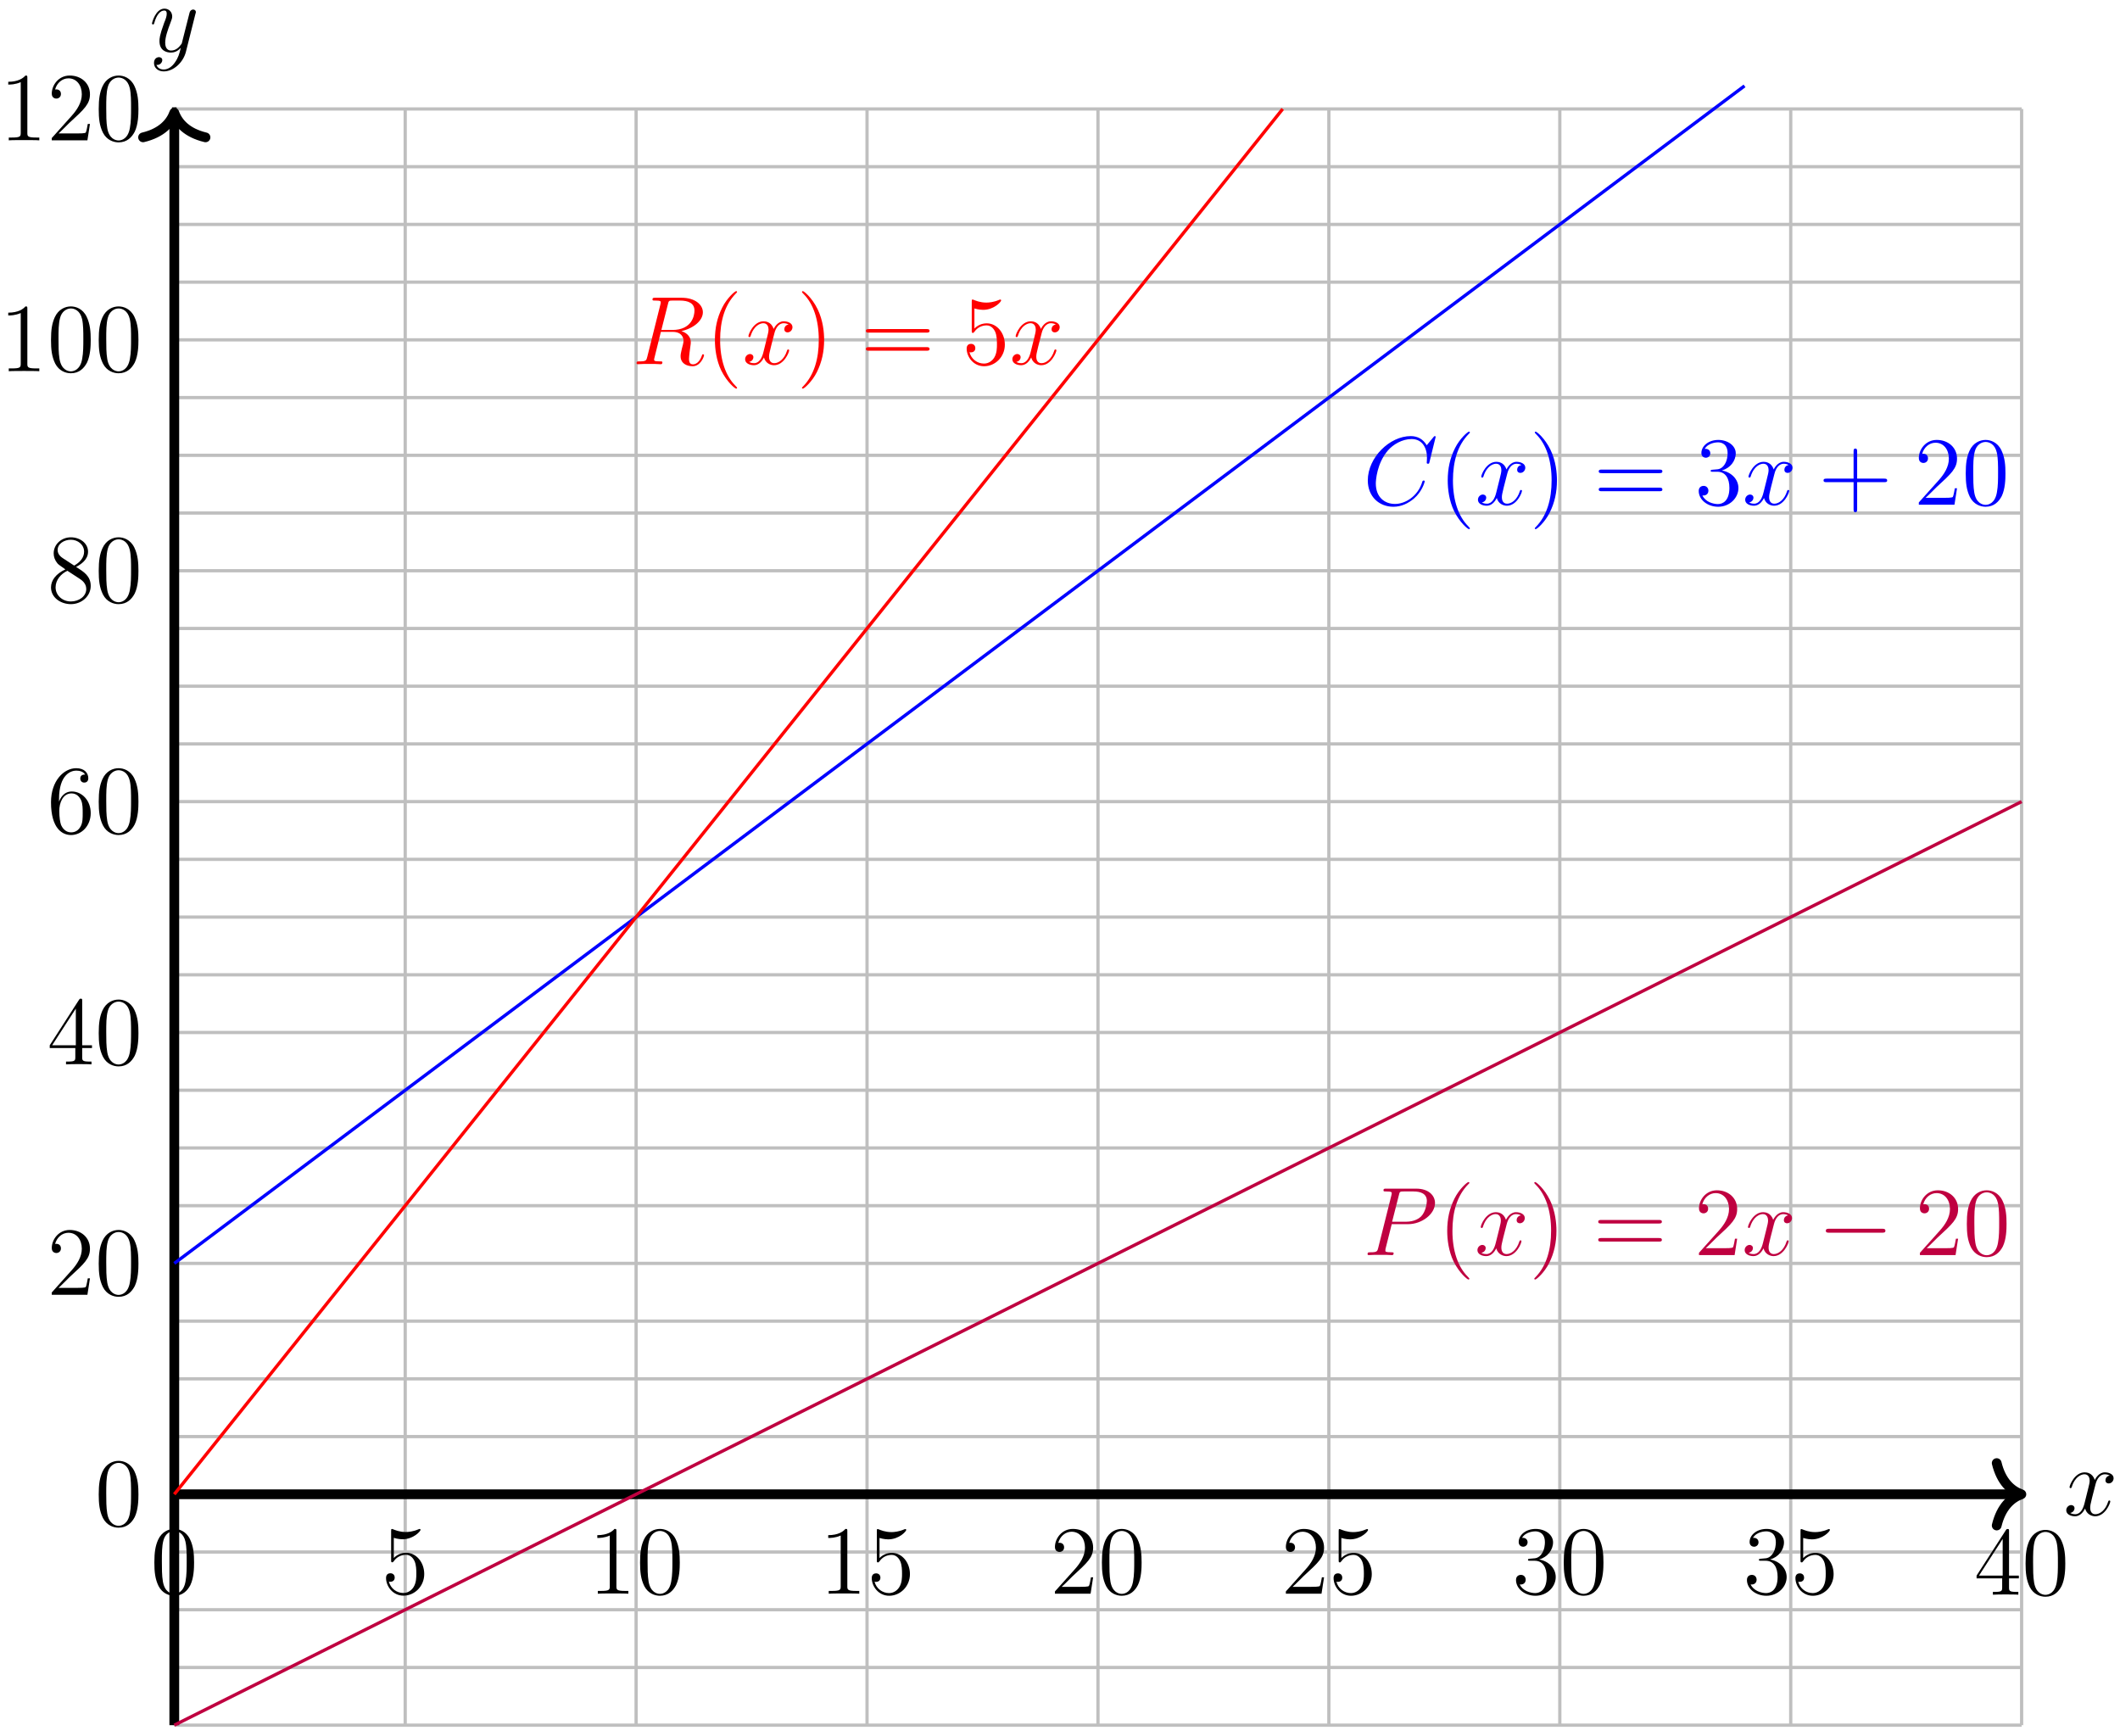 <?xml version="1.0" encoding="UTF-8"?>
<svg xmlns="http://www.w3.org/2000/svg" xmlns:xlink="http://www.w3.org/1999/xlink" width="260.24pt" height="213.072pt" viewBox="0 0 260.24 213.072" version="1.1">
<defs>
<g>
<symbol overflow="visible" id="glyph0-0">
<path style="stroke:none;" d=""/>
</symbol>
<symbol overflow="visible" id="glyph0-1">
<path style="stroke:none;" d="M 5.672 -4.875 C 5.281 -4.812 5.141 -4.516 5.141 -4.297 C 5.141 -4 5.359 -3.906 5.531 -3.906 C 5.891 -3.906 6.141 -4.219 6.141 -4.547 C 6.141 -5.047 5.562 -5.266 5.062 -5.266 C 4.344 -5.266 3.938 -4.547 3.828 -4.328 C 3.547 -5.219 2.812 -5.266 2.594 -5.266 C 1.375 -5.266 0.734 -3.703 0.734 -3.438 C 0.734 -3.391 0.781 -3.328 0.859 -3.328 C 0.953 -3.328 0.984 -3.406 1 -3.453 C 1.406 -4.781 2.219 -5.031 2.562 -5.031 C 3.094 -5.031 3.203 -4.531 3.203 -4.25 C 3.203 -3.984 3.125 -3.703 2.984 -3.125 L 2.578 -1.5 C 2.406 -0.781 2.062 -0.125 1.422 -0.125 C 1.359 -0.125 1.062 -0.125 0.812 -0.281 C 1.25 -0.359 1.344 -0.719 1.344 -0.859 C 1.344 -1.094 1.156 -1.25 0.938 -1.25 C 0.641 -1.25 0.328 -0.984 0.328 -0.609 C 0.328 -0.109 0.891 0.125 1.406 0.125 C 1.984 0.125 2.391 -0.328 2.641 -0.828 C 2.828 -0.125 3.438 0.125 3.875 0.125 C 5.094 0.125 5.734 -1.453 5.734 -1.703 C 5.734 -1.766 5.688 -1.812 5.625 -1.812 C 5.516 -1.812 5.5 -1.75 5.469 -1.656 C 5.141 -0.609 4.453 -0.125 3.906 -0.125 C 3.484 -0.125 3.266 -0.438 3.266 -0.922 C 3.266 -1.188 3.312 -1.375 3.5 -2.156 L 3.922 -3.797 C 4.094 -4.5 4.5 -5.031 5.062 -5.031 C 5.078 -5.031 5.422 -5.031 5.672 -4.875 Z M 5.672 -4.875 "/>
</symbol>
<symbol overflow="visible" id="glyph0-2">
<path style="stroke:none;" d="M 3.141 1.344 C 2.828 1.797 2.359 2.203 1.766 2.203 C 1.625 2.203 1.047 2.172 0.875 1.625 C 0.906 1.641 0.969 1.641 0.984 1.641 C 1.344 1.641 1.594 1.328 1.594 1.047 C 1.594 0.781 1.359 0.688 1.188 0.688 C 0.984 0.688 0.578 0.828 0.578 1.406 C 0.578 2.016 1.094 2.438 1.766 2.438 C 2.969 2.438 4.172 1.344 4.5 0.016 L 5.672 -4.656 C 5.688 -4.703 5.719 -4.781 5.719 -4.859 C 5.719 -5.031 5.562 -5.156 5.391 -5.156 C 5.281 -5.156 5.031 -5.109 4.938 -4.75 L 4.047 -1.234 C 4 -1.016 4 -0.984 3.891 -0.859 C 3.656 -0.531 3.266 -0.125 2.688 -0.125 C 2.016 -0.125 1.953 -0.781 1.953 -1.094 C 1.953 -1.781 2.281 -2.703 2.609 -3.562 C 2.734 -3.906 2.812 -4.078 2.812 -4.312 C 2.812 -4.812 2.453 -5.266 1.859 -5.266 C 0.766 -5.266 0.328 -3.531 0.328 -3.438 C 0.328 -3.391 0.375 -3.328 0.453 -3.328 C 0.562 -3.328 0.578 -3.375 0.625 -3.547 C 0.906 -4.547 1.359 -5.031 1.828 -5.031 C 1.938 -5.031 2.141 -5.031 2.141 -4.641 C 2.141 -4.328 2.016 -3.984 1.828 -3.531 C 1.25 -1.953 1.25 -1.562 1.25 -1.281 C 1.25 -0.141 2.062 0.125 2.656 0.125 C 3 0.125 3.438 0.016 3.844 -0.438 L 3.859 -0.422 C 3.688 0.281 3.562 0.75 3.141 1.344 Z M 3.141 1.344 "/>
</symbol>
<symbol overflow="visible" id="glyph0-3">
<path style="stroke:none;" d="M 8.922 -8.312 C 8.922 -8.422 8.844 -8.422 8.828 -8.422 C 8.797 -8.422 8.75 -8.422 8.656 -8.297 L 7.828 -7.297 C 7.406 -8.016 6.75 -8.422 5.859 -8.422 C 3.281 -8.422 0.594 -5.797 0.594 -2.984 C 0.594 -0.984 2 0.25 3.734 0.25 C 4.703 0.25 5.531 -0.156 6.234 -0.734 C 7.266 -1.609 7.578 -2.766 7.578 -2.875 C 7.578 -2.969 7.484 -2.969 7.453 -2.969 C 7.344 -2.969 7.328 -2.906 7.297 -2.859 C 6.75 -0.984 5.141 -0.094 3.938 -0.094 C 2.672 -0.094 1.578 -0.906 1.578 -2.609 C 1.578 -2.984 1.703 -5.062 3.047 -6.641 C 3.703 -7.406 4.828 -8.062 5.969 -8.062 C 7.281 -8.062 7.859 -6.984 7.859 -5.766 C 7.859 -5.453 7.828 -5.188 7.828 -5.141 C 7.828 -5.031 7.953 -5.031 7.984 -5.031 C 8.109 -5.031 8.125 -5.047 8.172 -5.266 Z M 8.922 -8.312 "/>
</symbol>
<symbol overflow="visible" id="glyph0-4">
<path style="stroke:none;" d="M 4.406 -7.344 C 4.5 -7.797 4.547 -7.812 5.016 -7.812 L 5.875 -7.812 C 6.906 -7.812 7.672 -7.5 7.672 -6.578 C 7.672 -5.969 7.359 -4.203 4.953 -4.203 L 3.609 -4.203 Z M 6.062 -4.062 C 7.547 -4.391 8.703 -5.344 8.703 -6.375 C 8.703 -7.297 7.75 -8.156 6.094 -8.156 L 2.859 -8.156 C 2.625 -8.156 2.516 -8.156 2.516 -7.938 C 2.516 -7.812 2.594 -7.812 2.828 -7.812 C 3.531 -7.812 3.531 -7.719 3.531 -7.594 C 3.531 -7.562 3.531 -7.5 3.484 -7.312 L 1.875 -0.891 C 1.766 -0.469 1.75 -0.344 0.922 -0.344 C 0.641 -0.344 0.562 -0.344 0.562 -0.125 C 0.562 0 0.688 0 0.734 0 C 0.938 0 1.188 -0.031 1.422 -0.031 L 2.828 -0.031 C 3.047 -0.031 3.297 0 3.516 0 C 3.609 0 3.734 0 3.734 -0.234 C 3.734 -0.344 3.641 -0.344 3.453 -0.344 C 2.719 -0.344 2.719 -0.438 2.719 -0.562 C 2.719 -0.578 2.719 -0.656 2.75 -0.75 L 3.547 -3.969 L 4.984 -3.969 C 6.125 -3.969 6.328 -3.25 6.328 -2.859 C 6.328 -2.672 6.219 -2.219 6.125 -1.906 C 6 -1.344 5.969 -1.219 5.969 -0.984 C 5.969 -0.141 6.656 0.25 7.453 0.25 C 8.422 0.25 8.844 -0.938 8.844 -1.094 C 8.844 -1.188 8.781 -1.219 8.719 -1.219 C 8.625 -1.219 8.594 -1.141 8.578 -1.047 C 8.281 -0.203 7.797 0.016 7.5 0.016 C 7.203 0.016 7 -0.125 7 -0.656 C 7 -0.938 7.141 -2.031 7.156 -2.094 C 7.219 -2.531 7.219 -2.578 7.219 -2.672 C 7.219 -3.547 6.516 -3.922 6.062 -4.062 Z M 6.062 -4.062 "/>
</symbol>
<symbol overflow="visible" id="glyph0-5">
<path style="stroke:none;" d="M 3.531 -3.797 L 5.547 -3.797 C 7.203 -3.797 8.844 -5.016 8.844 -6.391 C 8.844 -7.312 8.062 -8.156 6.547 -8.156 L 2.859 -8.156 C 2.625 -8.156 2.516 -8.156 2.516 -7.938 C 2.516 -7.812 2.625 -7.812 2.812 -7.812 C 3.531 -7.812 3.531 -7.719 3.531 -7.594 C 3.531 -7.562 3.531 -7.5 3.484 -7.312 L 1.875 -0.891 C 1.766 -0.469 1.75 -0.344 0.906 -0.344 C 0.688 -0.344 0.562 -0.344 0.562 -0.125 C 0.562 0 0.672 0 0.734 0 C 0.969 0 1.203 -0.031 1.438 -0.031 L 2.828 -0.031 C 3.062 -0.031 3.312 0 3.531 0 C 3.641 0 3.766 0 3.766 -0.234 C 3.766 -0.344 3.656 -0.344 3.484 -0.344 C 2.766 -0.344 2.75 -0.438 2.75 -0.547 C 2.75 -0.609 2.766 -0.688 2.766 -0.75 Z M 4.406 -7.344 C 4.5 -7.797 4.547 -7.812 5.016 -7.812 L 6.203 -7.812 C 7.094 -7.812 7.844 -7.531 7.844 -6.641 C 7.844 -6.328 7.688 -5.312 7.141 -4.75 C 6.938 -4.547 6.359 -4.094 5.266 -4.094 L 3.578 -4.094 Z M 4.406 -7.344 "/>
</symbol>
<symbol overflow="visible" id="glyph1-0">
<path style="stroke:none;" d=""/>
</symbol>
<symbol overflow="visible" id="glyph1-1">
<path style="stroke:none;" d="M 5.359 -3.828 C 5.359 -4.812 5.297 -5.781 4.859 -6.688 C 4.375 -7.688 3.516 -7.953 2.922 -7.953 C 2.234 -7.953 1.391 -7.609 0.938 -6.609 C 0.609 -5.859 0.484 -5.109 0.484 -3.828 C 0.484 -2.672 0.578 -1.797 1 -0.938 C 1.469 -0.031 2.297 0.25 2.922 0.25 C 3.953 0.25 4.547 -0.375 4.906 -1.062 C 5.328 -1.953 5.359 -3.125 5.359 -3.828 Z M 4.453 -3.969 C 4.453 -3.172 4.453 -2.266 4.312 -1.531 C 4.094 -0.219 3.328 0.016 2.922 0.016 C 2.531 0.016 1.75 -0.203 1.531 -1.5 C 1.406 -2.219 1.406 -3.125 1.406 -3.969 C 1.406 -4.953 1.406 -5.828 1.594 -6.531 C 1.797 -7.344 2.406 -7.703 2.922 -7.703 C 3.375 -7.703 4.062 -7.438 4.297 -6.406 C 4.453 -5.719 4.453 -4.781 4.453 -3.969 Z M 4.453 -3.969 "/>
</symbol>
<symbol overflow="visible" id="glyph1-2">
<path style="stroke:none;" d="M 5.266 -2.406 C 5.266 -3.828 4.297 -5.016 3.047 -5.016 C 2.359 -5.016 1.844 -4.703 1.531 -4.375 L 1.531 -6.844 C 2.047 -6.688 2.469 -6.672 2.594 -6.672 C 3.938 -6.672 4.812 -7.656 4.812 -7.828 C 4.812 -7.875 4.781 -7.938 4.703 -7.938 C 4.703 -7.938 4.656 -7.938 4.547 -7.891 C 3.891 -7.609 3.312 -7.562 3 -7.562 C 2.219 -7.562 1.656 -7.812 1.422 -7.906 C 1.344 -7.938 1.297 -7.938 1.297 -7.938 C 1.203 -7.938 1.203 -7.859 1.203 -7.672 L 1.203 -4.125 C 1.203 -3.906 1.203 -3.844 1.344 -3.844 C 1.406 -3.844 1.422 -3.844 1.547 -4 C 1.875 -4.484 2.438 -4.766 3.031 -4.766 C 3.672 -4.766 3.984 -4.188 4.078 -3.984 C 4.281 -3.516 4.297 -2.922 4.297 -2.469 C 4.297 -2.016 4.297 -1.344 3.953 -0.797 C 3.688 -0.375 3.234 -0.078 2.703 -0.078 C 1.906 -0.078 1.141 -0.609 0.922 -1.484 C 0.984 -1.453 1.047 -1.453 1.109 -1.453 C 1.312 -1.453 1.641 -1.562 1.641 -1.969 C 1.641 -2.312 1.406 -2.5 1.109 -2.5 C 0.891 -2.5 0.578 -2.391 0.578 -1.922 C 0.578 -0.906 1.406 0.25 2.719 0.25 C 4.078 0.25 5.266 -0.891 5.266 -2.406 Z M 5.266 -2.406 "/>
</symbol>
<symbol overflow="visible" id="glyph1-3">
<path style="stroke:none;" d="M 4.906 0 L 4.906 -0.344 L 4.531 -0.344 C 3.484 -0.344 3.438 -0.484 3.438 -0.922 L 3.438 -7.656 C 3.438 -7.938 3.438 -7.953 3.203 -7.953 C 2.922 -7.625 2.312 -7.188 1.094 -7.188 L 1.094 -6.844 C 1.359 -6.844 1.953 -6.844 2.625 -7.141 L 2.625 -0.922 C 2.625 -0.484 2.578 -0.344 1.531 -0.344 L 1.156 -0.344 L 1.156 0 C 1.484 -0.031 2.641 -0.031 3.031 -0.031 C 3.438 -0.031 4.578 -0.031 4.906 0 Z M 4.906 0 "/>
</symbol>
<symbol overflow="visible" id="glyph1-4">
<path style="stroke:none;" d="M 5.266 -2.016 L 5 -2.016 C 4.953 -1.812 4.859 -1.141 4.75 -0.953 C 4.656 -0.844 3.984 -0.844 3.625 -0.844 L 1.406 -0.844 C 1.734 -1.125 2.469 -1.891 2.766 -2.172 C 4.594 -3.844 5.266 -4.469 5.266 -5.656 C 5.266 -7.031 4.172 -7.953 2.781 -7.953 C 1.406 -7.953 0.578 -6.766 0.578 -5.734 C 0.578 -5.125 1.109 -5.125 1.141 -5.125 C 1.406 -5.125 1.703 -5.312 1.703 -5.688 C 1.703 -6.031 1.484 -6.25 1.141 -6.25 C 1.047 -6.25 1.016 -6.25 0.984 -6.234 C 1.203 -7.047 1.859 -7.609 2.625 -7.609 C 3.641 -7.609 4.266 -6.75 4.266 -5.656 C 4.266 -4.641 3.688 -3.75 3 -2.984 L 0.578 -0.281 L 0.578 0 L 4.953 0 Z M 5.266 -2.016 "/>
</symbol>
<symbol overflow="visible" id="glyph1-5">
<path style="stroke:none;" d="M 5.359 -2.047 C 5.359 -3.141 4.469 -4 3.328 -4.203 C 4.359 -4.5 5.031 -5.375 5.031 -6.312 C 5.031 -7.25 4.047 -7.953 2.891 -7.953 C 1.703 -7.953 0.812 -7.219 0.812 -6.344 C 0.812 -5.875 1.188 -5.766 1.359 -5.766 C 1.609 -5.766 1.906 -5.953 1.906 -6.312 C 1.906 -6.688 1.609 -6.859 1.344 -6.859 C 1.281 -6.859 1.25 -6.859 1.219 -6.844 C 1.672 -7.656 2.797 -7.656 2.859 -7.656 C 3.25 -7.656 4.031 -7.484 4.031 -6.312 C 4.031 -6.078 4 -5.422 3.641 -4.906 C 3.281 -4.375 2.875 -4.344 2.562 -4.328 L 2.203 -4.297 C 2 -4.281 1.953 -4.266 1.953 -4.156 C 1.953 -4.047 2.016 -4.047 2.219 -4.047 L 2.766 -4.047 C 3.797 -4.047 4.25 -3.203 4.25 -2.062 C 4.25 -0.484 3.438 -0.078 2.844 -0.078 C 2.266 -0.078 1.297 -0.344 0.938 -1.141 C 1.328 -1.078 1.672 -1.297 1.672 -1.719 C 1.672 -2.062 1.422 -2.312 1.094 -2.312 C 0.797 -2.312 0.484 -2.141 0.484 -1.688 C 0.484 -0.625 1.547 0.25 2.875 0.25 C 4.297 0.25 5.359 -0.844 5.359 -2.047 Z M 5.359 -2.047 "/>
</symbol>
<symbol overflow="visible" id="glyph1-6">
<path style="stroke:none;" d="M 5.516 -2 L 5.516 -2.344 L 4.312 -2.344 L 4.312 -7.781 C 4.312 -8.016 4.312 -8.062 4.141 -8.062 C 4.047 -8.062 4.016 -8.062 3.922 -7.922 L 0.328 -2.344 L 0.328 -2 L 3.469 -2 L 3.469 -0.906 C 3.469 -0.469 3.438 -0.344 2.562 -0.344 L 2.328 -0.344 L 2.328 0 C 2.609 -0.031 3.547 -0.031 3.891 -0.031 C 4.219 -0.031 5.172 -0.031 5.453 0 L 5.453 -0.344 L 5.219 -0.344 C 4.344 -0.344 4.312 -0.469 4.312 -0.906 L 4.312 -2 Z M 3.531 -2.344 L 0.625 -2.344 L 3.531 -6.844 Z M 3.531 -2.344 "/>
</symbol>
<symbol overflow="visible" id="glyph1-7">
<path style="stroke:none;" d="M 5.359 -2.438 C 5.359 -4.031 4.25 -5.094 3.047 -5.094 C 1.984 -5.094 1.594 -4.172 1.469 -3.844 L 1.469 -4.156 C 1.469 -7.188 2.938 -7.656 3.578 -7.656 C 4.016 -7.656 4.453 -7.531 4.672 -7.172 C 4.531 -7.172 4.078 -7.172 4.078 -6.688 C 4.078 -6.422 4.25 -6.188 4.562 -6.188 C 4.859 -6.188 5.062 -6.375 5.062 -6.719 C 5.062 -7.344 4.609 -7.953 3.578 -7.953 C 2.062 -7.953 0.484 -6.406 0.484 -3.781 C 0.484 -0.484 1.922 0.25 2.938 0.25 C 4.25 0.25 5.359 -0.891 5.359 -2.438 Z M 4.375 -2.453 C 4.375 -1.844 4.375 -1.297 4.141 -0.844 C 3.844 -0.281 3.422 -0.078 2.938 -0.078 C 2.188 -0.078 1.828 -0.734 1.719 -0.984 C 1.609 -1.297 1.5 -1.891 1.5 -2.719 C 1.5 -3.672 1.922 -4.859 3 -4.859 C 3.656 -4.859 4 -4.406 4.188 -4 C 4.375 -3.562 4.375 -2.969 4.375 -2.453 Z M 4.375 -2.453 "/>
</symbol>
<symbol overflow="visible" id="glyph1-8">
<path style="stroke:none;" d="M 5.359 -1.984 C 5.359 -3.203 4.5 -3.734 3.562 -4.312 C 4.156 -4.641 5.031 -5.188 5.031 -6.188 C 5.031 -7.234 4.031 -7.953 2.922 -7.953 C 1.75 -7.953 0.812 -7.078 0.812 -5.984 C 0.812 -5.578 0.938 -5.172 1.266 -4.766 C 1.406 -4.609 1.406 -4.609 2.25 -4.016 C 1.094 -3.484 0.484 -2.672 0.484 -1.812 C 0.484 -0.531 1.703 0.25 2.922 0.25 C 4.25 0.25 5.359 -0.734 5.359 -1.984 Z M 4.547 -6.188 C 4.547 -5.453 4.016 -4.859 3.328 -4.484 L 1.938 -5.391 C 1.781 -5.5 1.297 -5.812 1.297 -6.391 C 1.297 -7.172 2.109 -7.656 2.922 -7.656 C 3.781 -7.656 4.547 -7.047 4.547 -6.188 Z M 4.812 -1.609 C 4.812 -0.688 3.891 -0.078 2.922 -0.078 C 1.906 -0.078 1.047 -0.812 1.047 -1.812 C 1.047 -2.734 1.719 -3.484 2.5 -3.844 L 3.938 -2.906 C 4.25 -2.703 4.812 -2.328 4.812 -1.609 Z M 4.812 -1.609 "/>
</symbol>
<symbol overflow="visible" id="glyph2-0">
<path style="stroke:none;" d=""/>
</symbol>
<symbol overflow="visible" id="glyph2-1">
<path style="stroke:none;" d="M 3.891 2.906 C 3.891 2.875 3.891 2.844 3.688 2.641 C 2.484 1.438 1.812 -0.531 1.812 -2.969 C 1.812 -5.297 2.375 -7.297 3.766 -8.703 C 3.891 -8.812 3.891 -8.828 3.891 -8.875 C 3.891 -8.938 3.828 -8.969 3.781 -8.969 C 3.625 -8.969 2.641 -8.109 2.062 -6.938 C 1.453 -5.719 1.172 -4.453 1.172 -2.969 C 1.172 -1.906 1.344 -0.484 1.953 0.781 C 2.672 2.219 3.641 3 3.781 3 C 3.828 3 3.891 2.969 3.891 2.906 Z M 3.891 2.906 "/>
</symbol>
<symbol overflow="visible" id="glyph2-2">
<path style="stroke:none;" d="M 3.375 -2.969 C 3.375 -3.891 3.25 -5.359 2.578 -6.75 C 1.875 -8.188 0.891 -8.969 0.766 -8.969 C 0.719 -8.969 0.656 -8.938 0.656 -8.875 C 0.656 -8.828 0.656 -8.812 0.859 -8.609 C 2.062 -7.406 2.719 -5.422 2.719 -2.984 C 2.719 -0.672 2.156 1.328 0.781 2.734 C 0.656 2.844 0.656 2.875 0.656 2.906 C 0.656 2.969 0.719 3 0.766 3 C 0.922 3 1.906 2.141 2.484 0.969 C 3.094 -0.25 3.375 -1.547 3.375 -2.969 Z M 3.375 -2.969 "/>
</symbol>
<symbol overflow="visible" id="glyph2-3">
<path style="stroke:none;" d="M 8.062 -3.875 C 8.234 -3.875 8.453 -3.875 8.453 -4.094 C 8.453 -4.312 8.25 -4.312 8.062 -4.312 L 1.031 -4.312 C 0.859 -4.312 0.641 -4.312 0.641 -4.094 C 0.641 -3.875 0.844 -3.875 1.031 -3.875 Z M 8.062 -1.656 C 8.234 -1.656 8.453 -1.656 8.453 -1.859 C 8.453 -2.094 8.25 -2.094 8.062 -2.094 L 1.031 -2.094 C 0.859 -2.094 0.641 -2.094 0.641 -1.875 C 0.641 -1.656 0.844 -1.656 1.031 -1.656 Z M 8.062 -1.656 "/>
</symbol>
<symbol overflow="visible" id="glyph2-4">
<path style="stroke:none;" d="M 2.203 -4.297 C 2 -4.281 1.953 -4.266 1.953 -4.156 C 1.953 -4.047 2.016 -4.047 2.219 -4.047 L 2.766 -4.047 C 3.797 -4.047 4.25 -3.203 4.25 -2.062 C 4.25 -0.484 3.438 -0.078 2.844 -0.078 C 2.266 -0.078 1.297 -0.344 0.938 -1.141 C 1.328 -1.078 1.672 -1.297 1.672 -1.719 C 1.672 -2.062 1.422 -2.312 1.094 -2.312 C 0.797 -2.312 0.484 -2.141 0.484 -1.688 C 0.484 -0.625 1.547 0.25 2.875 0.25 C 4.297 0.25 5.359 -0.844 5.359 -2.047 C 5.359 -3.141 4.469 -4 3.328 -4.203 C 4.359 -4.5 5.031 -5.375 5.031 -6.312 C 5.031 -7.25 4.047 -7.953 2.891 -7.953 C 1.703 -7.953 0.812 -7.219 0.812 -6.344 C 0.812 -5.875 1.188 -5.766 1.359 -5.766 C 1.609 -5.766 1.906 -5.953 1.906 -6.312 C 1.906 -6.688 1.609 -6.859 1.344 -6.859 C 1.281 -6.859 1.25 -6.859 1.219 -6.844 C 1.672 -7.656 2.797 -7.656 2.859 -7.656 C 3.25 -7.656 4.031 -7.484 4.031 -6.312 C 4.031 -6.078 4 -5.422 3.641 -4.906 C 3.281 -4.375 2.875 -4.344 2.562 -4.328 Z M 2.203 -4.297 "/>
</symbol>
<symbol overflow="visible" id="glyph2-5">
<path style="stroke:none;" d="M 4.766 -2.766 L 8.062 -2.766 C 8.234 -2.766 8.453 -2.766 8.453 -2.969 C 8.453 -3.203 8.25 -3.203 8.062 -3.203 L 4.766 -3.203 L 4.766 -6.5 C 4.766 -6.672 4.766 -6.891 4.547 -6.891 C 4.328 -6.891 4.328 -6.688 4.328 -6.5 L 4.328 -3.203 L 1.031 -3.203 C 0.859 -3.203 0.641 -3.203 0.641 -2.984 C 0.641 -2.766 0.844 -2.766 1.031 -2.766 L 4.328 -2.766 L 4.328 0.531 C 4.328 0.703 4.328 0.922 4.547 0.922 C 4.766 0.922 4.766 0.719 4.766 0.531 Z M 4.766 -2.766 "/>
</symbol>
<symbol overflow="visible" id="glyph2-6">
<path style="stroke:none;" d="M 5.266 -2.016 L 5 -2.016 C 4.953 -1.812 4.859 -1.141 4.75 -0.953 C 4.656 -0.844 3.984 -0.844 3.625 -0.844 L 1.406 -0.844 C 1.734 -1.125 2.469 -1.891 2.766 -2.172 C 4.594 -3.844 5.266 -4.469 5.266 -5.656 C 5.266 -7.031 4.172 -7.953 2.781 -7.953 C 1.406 -7.953 0.578 -6.766 0.578 -5.734 C 0.578 -5.125 1.109 -5.125 1.141 -5.125 C 1.406 -5.125 1.703 -5.312 1.703 -5.688 C 1.703 -6.031 1.484 -6.25 1.141 -6.25 C 1.047 -6.25 1.016 -6.25 0.984 -6.234 C 1.203 -7.047 1.859 -7.609 2.625 -7.609 C 3.641 -7.609 4.266 -6.75 4.266 -5.656 C 4.266 -4.641 3.688 -3.75 3 -2.984 L 0.578 -0.281 L 0.578 0 L 4.953 0 Z M 5.266 -2.016 "/>
</symbol>
<symbol overflow="visible" id="glyph2-7">
<path style="stroke:none;" d="M 5.359 -3.828 C 5.359 -4.812 5.297 -5.781 4.859 -6.688 C 4.375 -7.688 3.516 -7.953 2.922 -7.953 C 2.234 -7.953 1.391 -7.609 0.938 -6.609 C 0.609 -5.859 0.484 -5.109 0.484 -3.828 C 0.484 -2.672 0.578 -1.797 1 -0.938 C 1.469 -0.031 2.297 0.25 2.922 0.25 C 3.953 0.25 4.547 -0.375 4.906 -1.062 C 5.328 -1.953 5.359 -3.125 5.359 -3.828 Z M 2.922 0.016 C 2.531 0.016 1.75 -0.203 1.531 -1.5 C 1.406 -2.219 1.406 -3.125 1.406 -3.969 C 1.406 -4.953 1.406 -5.828 1.594 -6.531 C 1.797 -7.344 2.406 -7.703 2.922 -7.703 C 3.375 -7.703 4.062 -7.438 4.297 -6.406 C 4.453 -5.719 4.453 -4.781 4.453 -3.969 C 4.453 -3.172 4.453 -2.266 4.312 -1.531 C 4.094 -0.219 3.328 0.016 2.922 0.016 Z M 2.922 0.016 "/>
</symbol>
<symbol overflow="visible" id="glyph2-8">
<path style="stroke:none;" d="M 1.531 -6.844 C 2.047 -6.688 2.469 -6.672 2.594 -6.672 C 3.938 -6.672 4.812 -7.656 4.812 -7.828 C 4.812 -7.875 4.781 -7.938 4.703 -7.938 C 4.688 -7.938 4.656 -7.938 4.547 -7.891 C 3.891 -7.609 3.312 -7.562 3 -7.562 C 2.219 -7.562 1.656 -7.812 1.422 -7.906 C 1.344 -7.938 1.312 -7.938 1.297 -7.938 C 1.203 -7.938 1.203 -7.859 1.203 -7.672 L 1.203 -4.125 C 1.203 -3.906 1.203 -3.844 1.344 -3.844 C 1.406 -3.844 1.422 -3.844 1.547 -4 C 1.875 -4.484 2.438 -4.766 3.031 -4.766 C 3.672 -4.766 3.984 -4.188 4.078 -3.984 C 4.281 -3.516 4.297 -2.922 4.297 -2.469 C 4.297 -2.016 4.297 -1.344 3.953 -0.797 C 3.688 -0.375 3.234 -0.078 2.703 -0.078 C 1.906 -0.078 1.141 -0.609 0.922 -1.484 C 0.984 -1.453 1.047 -1.453 1.109 -1.453 C 1.312 -1.453 1.641 -1.562 1.641 -1.969 C 1.641 -2.312 1.406 -2.5 1.109 -2.5 C 0.891 -2.5 0.578 -2.391 0.578 -1.922 C 0.578 -0.906 1.406 0.25 2.719 0.25 C 4.078 0.25 5.266 -0.891 5.266 -2.406 C 5.266 -3.828 4.297 -5.016 3.047 -5.016 C 2.359 -5.016 1.844 -4.703 1.531 -4.375 Z M 1.531 -6.844 "/>
</symbol>
<symbol overflow="visible" id="glyph3-0">
<path style="stroke:none;" d=""/>
</symbol>
<symbol overflow="visible" id="glyph3-1">
<path style="stroke:none;" d="M 7.875 -2.75 C 8.078 -2.75 8.297 -2.75 8.297 -2.984 C 8.297 -3.234 8.078 -3.234 7.875 -3.234 L 1.406 -3.234 C 1.203 -3.234 0.984 -3.234 0.984 -2.984 C 0.984 -2.75 1.203 -2.75 1.406 -2.75 Z M 7.875 -2.75 "/>
</symbol>
</g>
<clipPath id="clip1">
  <path d="M 15 92 L 254 92 L 254 213.07 L 15 213.07 Z M 15 92 "/>
</clipPath>
</defs>
<g id="surface1">
<path style="fill:none;stroke-width:0.399;stroke-linecap:butt;stroke-linejoin:miter;stroke:rgb(75%,75%,75%);stroke-opacity:1;stroke-miterlimit:10;" d="M 0.001 -28.339 L 226.77 -28.339 M 0.001 -21.257 L 226.77 -21.257 M 0.001 -14.171 L 226.77 -14.171 M 0.001 -7.085 L 226.77 -7.085 M 0.001 0.001 L 226.77 0.001 M 0.001 7.083 L 226.77 7.083 M 0.001 14.169 L 226.77 14.169 M 0.001 21.255 L 226.77 21.255 M 0.001 28.341 L 226.77 28.341 M 0.001 35.423 L 226.77 35.423 M 0.001 42.509 L 226.77 42.509 M 0.001 49.595 L 226.77 49.595 M 0.001 56.681 L 226.77 56.681 M 0.001 63.763 L 226.77 63.763 M 0.001 70.849 L 226.77 70.849 M 0.001 77.935 L 226.77 77.935 M 0.001 85.021 L 226.77 85.021 M 0.001 92.103 L 226.77 92.103 M 0.001 99.189 L 226.77 99.189 M 0.001 106.275 L 226.77 106.275 M 0.001 113.361 L 226.77 113.361 M 0.001 120.443 L 226.77 120.443 M 0.001 127.528 L 226.77 127.528 M 0.001 134.614 L 226.77 134.614 M 0.001 141.7 L 226.77 141.7 M 0.001 148.786 L 226.77 148.786 M 0.001 155.868 L 226.77 155.868 M 0.001 162.954 L 226.77 162.954 M 0.001 170.04 L 226.77 170.04 M 0.001 -28.339 L 0.001 170.04 M 28.348 -28.339 L 28.348 170.04 M 56.692 -28.339 L 56.692 170.04 M 85.04 -28.339 L 85.04 170.04 M 113.387 -28.339 L 113.387 170.04 M 141.731 -28.339 L 141.731 170.04 M 170.079 -28.339 L 170.079 170.04 M 198.426 -28.339 L 198.426 170.04 M 226.77 -28.339 L 226.77 170.04 " transform="matrix(1,0,0,-1,21.394,183.415)"/>
<path style="fill:none;stroke-width:1.196;stroke-linecap:butt;stroke-linejoin:miter;stroke:rgb(0%,0%,0%);stroke-opacity:1;stroke-miterlimit:10;" d="M 0.001 0.001 L 226.141 0.001 " transform="matrix(1,0,0,-1,21.394,183.415)"/>
<path style="fill:none;stroke-width:1.196;stroke-linecap:round;stroke-linejoin:round;stroke:rgb(0%,0%,0%);stroke-opacity:1;stroke-miterlimit:10;" d="M -3.029 3.829 C -2.474 1.532 -1.244 0.446 -0.001 0.001 C -1.244 -0.448 -2.474 -1.534 -3.029 -3.831 " transform="matrix(1,0,0,-1,248.134,183.415)"/>
<g style="fill:rgb(0%,0%,0%);fill-opacity:1;">
  <use xlink:href="#glyph0-1" x="253.314" y="185.989"/>
</g>
<path style="fill:none;stroke-width:1.196;stroke-linecap:butt;stroke-linejoin:miter;stroke:rgb(0%,0%,0%);stroke-opacity:1;stroke-miterlimit:10;" d="M 0.001 -28.339 L 0.001 168.986 " transform="matrix(1,0,0,-1,21.394,183.415)"/>
<path style="fill:none;stroke-width:1.196;stroke-linecap:round;stroke-linejoin:round;stroke:rgb(0%,0%,0%);stroke-opacity:1;stroke-miterlimit:10;" d="M -3.027 3.832 C -2.477 1.531 -1.242 0.449 -0 -0.001 C -1.242 -0.446 -2.477 -1.532 -3.027 -3.833 " transform="matrix(0,-1,-1,0,21.394,13.832)"/>
<g style="fill:rgb(0%,0%,0%);fill-opacity:1;">
  <use xlink:href="#glyph0-2" x="18.326" y="6.327"/>
</g>
<path style="fill:none;stroke-width:0.399;stroke-linecap:butt;stroke-linejoin:miter;stroke:rgb(0%,0%,0%);stroke-opacity:1;stroke-miterlimit:10;" d="M 0.001 0.071 L 0.001 -0.069 " transform="matrix(1,0,0,-1,21.394,183.415)"/>
<g style="fill:rgb(0%,0%,0%);fill-opacity:1;">
  <use xlink:href="#glyph1-1" x="18.465" y="195.62"/>
</g>
<path style="fill:none;stroke-width:0.399;stroke-linecap:butt;stroke-linejoin:miter;stroke:rgb(0%,0%,0%);stroke-opacity:1;stroke-miterlimit:10;" d="M 28.348 0.071 L 28.348 -0.069 " transform="matrix(1,0,0,-1,21.394,183.415)"/>
<g style="fill:rgb(0%,0%,0%);fill-opacity:1;">
  <use xlink:href="#glyph1-2" x="46.811" y="195.608"/>
</g>
<path style="fill:none;stroke-width:0.399;stroke-linecap:butt;stroke-linejoin:miter;stroke:rgb(0%,0%,0%);stroke-opacity:1;stroke-miterlimit:10;" d="M 56.692 0.071 L 56.692 -0.069 " transform="matrix(1,0,0,-1,21.394,183.415)"/>
<g style="fill:rgb(0%,0%,0%);fill-opacity:1;">
  <use xlink:href="#glyph1-3" x="72.229" y="195.62"/>
  <use xlink:href="#glyph1-1" x="78.087" y="195.62"/>
</g>
<path style="fill:none;stroke-width:0.399;stroke-linecap:butt;stroke-linejoin:miter;stroke:rgb(0%,0%,0%);stroke-opacity:1;stroke-miterlimit:10;" d="M 85.04 0.071 L 85.04 -0.069 " transform="matrix(1,0,0,-1,21.394,183.415)"/>
<g style="fill:rgb(0%,0%,0%);fill-opacity:1;">
  <use xlink:href="#glyph1-3" x="100.575" y="195.62"/>
  <use xlink:href="#glyph1-2" x="106.433" y="195.62"/>
</g>
<path style="fill:none;stroke-width:0.399;stroke-linecap:butt;stroke-linejoin:miter;stroke:rgb(0%,0%,0%);stroke-opacity:1;stroke-miterlimit:10;" d="M 113.387 0.071 L 113.387 -0.069 " transform="matrix(1,0,0,-1,21.394,183.415)"/>
<g style="fill:rgb(0%,0%,0%);fill-opacity:1;">
  <use xlink:href="#glyph1-4" x="128.921" y="195.62"/>
  <use xlink:href="#glyph1-1" x="134.779" y="195.62"/>
</g>
<path style="fill:none;stroke-width:0.399;stroke-linecap:butt;stroke-linejoin:miter;stroke:rgb(0%,0%,0%);stroke-opacity:1;stroke-miterlimit:10;" d="M 141.731 0.071 L 141.731 -0.069 " transform="matrix(1,0,0,-1,21.394,183.415)"/>
<g style="fill:rgb(0%,0%,0%);fill-opacity:1;">
  <use xlink:href="#glyph1-4" x="157.268" y="195.62"/>
  <use xlink:href="#glyph1-2" x="163.126" y="195.62"/>
</g>
<path style="fill:none;stroke-width:0.399;stroke-linecap:butt;stroke-linejoin:miter;stroke:rgb(0%,0%,0%);stroke-opacity:1;stroke-miterlimit:10;" d="M 170.079 0.071 L 170.079 -0.069 " transform="matrix(1,0,0,-1,21.394,183.415)"/>
<g style="fill:rgb(0%,0%,0%);fill-opacity:1;">
  <use xlink:href="#glyph1-5" x="185.614" y="195.62"/>
  <use xlink:href="#glyph1-1" x="191.472" y="195.62"/>
</g>
<path style="fill:none;stroke-width:0.399;stroke-linecap:butt;stroke-linejoin:miter;stroke:rgb(0%,0%,0%);stroke-opacity:1;stroke-miterlimit:10;" d="M 198.426 0.071 L 198.426 -0.069 " transform="matrix(1,0,0,-1,21.394,183.415)"/>
<g style="fill:rgb(0%,0%,0%);fill-opacity:1;">
  <use xlink:href="#glyph1-5" x="213.961" y="195.62"/>
  <use xlink:href="#glyph1-2" x="219.819" y="195.62"/>
</g>
<path style="fill:none;stroke-width:0.399;stroke-linecap:butt;stroke-linejoin:miter;stroke:rgb(0%,0%,0%);stroke-opacity:1;stroke-miterlimit:10;" d="M 226.77 0.071 L 226.77 -0.069 " transform="matrix(1,0,0,-1,21.394,183.415)"/>
<g style="fill:rgb(0%,0%,0%);fill-opacity:1;">
  <use xlink:href="#glyph1-6" x="242.307" y="195.74"/>
  <use xlink:href="#glyph1-1" x="248.165" y="195.74"/>
</g>
<path style="fill:none;stroke-width:0.399;stroke-linecap:butt;stroke-linejoin:miter;stroke:rgb(0%,0%,0%);stroke-opacity:1;stroke-miterlimit:10;" d="M -0.285 0.001 L 0.282 0.001 " transform="matrix(1,0,0,-1,21.394,183.415)"/>
<g style="fill:rgb(0%,0%,0%);fill-opacity:1;">
  <use xlink:href="#glyph1-1" x="11.635" y="187.265"/>
</g>
<path style="fill:none;stroke-width:0.399;stroke-linecap:butt;stroke-linejoin:miter;stroke:rgb(0%,0%,0%);stroke-opacity:1;stroke-miterlimit:10;" d="M -0.285 28.341 L 0.282 28.341 " transform="matrix(1,0,0,-1,21.394,183.415)"/>
<g style="fill:rgb(0%,0%,0%);fill-opacity:1;">
  <use xlink:href="#glyph1-4" x="5.777" y="158.925"/>
  <use xlink:href="#glyph1-1" x="11.635" y="158.925"/>
</g>
<path style="fill:none;stroke-width:0.399;stroke-linecap:butt;stroke-linejoin:miter;stroke:rgb(0%,0%,0%);stroke-opacity:1;stroke-miterlimit:10;" d="M -0.285 56.681 L 0.282 56.681 " transform="matrix(1,0,0,-1,21.394,183.415)"/>
<g style="fill:rgb(0%,0%,0%);fill-opacity:1;">
  <use xlink:href="#glyph1-6" x="5.777" y="130.645"/>
  <use xlink:href="#glyph1-1" x="11.635" y="130.645"/>
</g>
<path style="fill:none;stroke-width:0.399;stroke-linecap:butt;stroke-linejoin:miter;stroke:rgb(0%,0%,0%);stroke-opacity:1;stroke-miterlimit:10;" d="M -0.285 85.021 L 0.282 85.021 " transform="matrix(1,0,0,-1,21.394,183.415)"/>
<g style="fill:rgb(0%,0%,0%);fill-opacity:1;">
  <use xlink:href="#glyph1-7" x="5.777" y="102.245"/>
  <use xlink:href="#glyph1-1" x="11.635" y="102.245"/>
</g>
<path style="fill:none;stroke-width:0.399;stroke-linecap:butt;stroke-linejoin:miter;stroke:rgb(0%,0%,0%);stroke-opacity:1;stroke-miterlimit:10;" d="M -0.285 113.361 L 0.282 113.361 " transform="matrix(1,0,0,-1,21.394,183.415)"/>
<g style="fill:rgb(0%,0%,0%);fill-opacity:1;">
  <use xlink:href="#glyph1-8" x="5.777" y="73.905"/>
  <use xlink:href="#glyph1-1" x="11.635" y="73.905"/>
</g>
<path style="fill:none;stroke-width:0.399;stroke-linecap:butt;stroke-linejoin:miter;stroke:rgb(0%,0%,0%);stroke-opacity:1;stroke-miterlimit:10;" d="M -0.285 141.7 L 0.282 141.7 " transform="matrix(1,0,0,-1,21.394,183.415)"/>
<g style="fill:rgb(0%,0%,0%);fill-opacity:1;">
  <use xlink:href="#glyph1-3" x="-0.081" y="45.565"/>
  <use xlink:href="#glyph1-1" x="5.777" y="45.565"/>
  <use xlink:href="#glyph1-1" x="11.635" y="45.565"/>
</g>
<path style="fill:none;stroke-width:0.399;stroke-linecap:butt;stroke-linejoin:miter;stroke:rgb(0%,0%,0%);stroke-opacity:1;stroke-miterlimit:10;" d="M -0.285 170.04 L 0.282 170.04 " transform="matrix(1,0,0,-1,21.394,183.415)"/>
<g style="fill:rgb(0%,0%,0%);fill-opacity:1;">
  <use xlink:href="#glyph1-3" x="-0.081" y="17.225"/>
  <use xlink:href="#glyph1-4" x="5.777" y="17.225"/>
  <use xlink:href="#glyph1-1" x="11.635" y="17.225"/>
</g>
<path style="fill:none;stroke-width:0.399;stroke-linecap:butt;stroke-linejoin:miter;stroke:rgb(0%,0%,100%);stroke-opacity:1;stroke-miterlimit:10;" d="M 0.001 28.341 C 0.001 28.341 5.801 32.693 8.032 34.361 C 10.258 36.032 13.833 38.712 16.063 40.384 C 18.29 42.056 21.864 44.736 24.094 46.407 C 26.325 48.079 29.895 50.759 32.126 52.427 C 34.356 54.099 37.93 56.778 40.157 58.45 C 42.387 60.122 45.961 62.802 48.188 64.474 C 50.419 66.146 53.993 68.825 56.219 70.493 C 58.45 72.165 62.024 74.845 64.251 76.517 C 66.481 78.189 70.055 80.868 72.282 82.54 C 74.512 84.212 78.086 86.892 80.313 88.564 C 82.543 90.232 86.118 92.911 88.344 94.583 C 90.575 96.255 94.149 98.935 96.376 100.607 C 98.606 102.278 102.18 104.958 104.407 106.63 C 106.637 108.298 110.211 110.978 112.438 112.65 C 114.668 114.321 118.243 117.001 120.469 118.673 C 122.7 120.345 126.274 123.025 128.504 124.696 C 130.731 126.364 134.305 129.044 136.536 130.716 C 138.762 132.388 142.336 135.068 144.567 136.739 C 146.793 138.411 150.368 141.091 152.598 142.763 C 154.825 144.431 158.399 147.111 160.629 148.782 C 162.856 150.454 166.43 153.134 168.661 154.806 C 170.887 156.478 174.461 159.157 176.692 160.829 C 178.918 162.497 182.493 165.181 184.723 166.849 C 186.95 168.521 192.754 172.872 192.754 172.872 " transform="matrix(1,0,0,-1,21.394,183.415)"/>
<path style="fill:none;stroke-width:0.399;stroke-linecap:butt;stroke-linejoin:miter;stroke:rgb(100%,0%,0%);stroke-opacity:1;stroke-miterlimit:10;" d="M 0.001 0.001 C 0.001 0.001 4.094 5.118 5.668 7.083 C 7.243 9.052 9.766 12.204 11.34 14.169 C 12.911 16.138 15.434 19.29 17.008 21.255 C 18.583 23.22 21.102 26.372 22.676 28.341 C 24.251 30.306 26.774 33.458 28.348 35.423 C 29.919 37.392 32.442 40.544 34.016 42.509 C 35.59 44.478 38.11 47.63 39.684 49.595 C 41.258 51.56 43.782 54.712 45.356 56.681 C 46.926 58.646 49.45 61.798 51.024 63.763 C 52.598 65.732 55.118 68.884 56.692 70.849 C 58.266 72.818 60.79 75.97 62.364 77.935 C 63.934 79.9 66.458 83.052 68.032 85.021 C 69.606 86.986 72.126 90.138 73.7 92.103 C 75.274 94.071 77.797 97.224 79.372 99.189 C 80.942 101.157 83.465 104.31 85.04 106.275 C 86.614 108.239 89.133 111.392 90.708 113.361 C 92.282 115.325 94.805 118.478 96.379 120.443 C 97.95 122.411 100.473 125.564 102.047 127.528 C 103.622 129.497 106.141 132.65 107.715 134.614 C 109.29 136.579 111.813 139.732 113.387 141.7 C 114.958 143.665 117.481 146.818 119.055 148.786 C 120.629 150.751 123.149 153.903 124.723 155.868 C 126.297 157.837 128.821 160.989 130.395 162.954 C 131.965 164.919 136.063 170.04 136.063 170.04 " transform="matrix(1,0,0,-1,21.394,183.415)"/>
<g clip-path="url(#clip1)" clip-rule="nonzero">
<path style="fill:none;stroke-width:0.399;stroke-linecap:butt;stroke-linejoin:miter;stroke:rgb(75%,0%,25%);stroke-opacity:1;stroke-miterlimit:10;" d="M 0.001 -28.339 C 0.001 -28.339 6.829 -24.929 9.45 -23.616 C 12.071 -22.307 16.274 -20.206 18.899 -18.893 C 21.52 -17.581 25.723 -15.479 28.344 -14.171 C 30.969 -12.858 35.172 -10.757 37.794 -9.448 C 40.419 -8.136 44.622 -6.034 47.243 -4.722 C 49.864 -3.413 54.071 -1.311 56.692 0.001 C 59.313 1.31 63.52 3.411 66.141 4.724 C 68.762 6.032 72.969 8.134 75.59 9.446 C 78.211 10.759 82.418 12.861 85.04 14.169 C 87.661 15.482 91.864 17.583 94.489 18.892 C 97.11 20.204 101.313 22.306 103.934 23.614 C 106.559 24.927 110.762 27.028 113.383 28.341 C 116.008 29.65 120.211 31.751 122.833 33.064 C 125.454 34.372 129.661 36.474 132.282 37.786 C 134.903 39.095 139.11 41.2 141.731 42.509 C 144.352 43.821 148.559 45.923 151.18 47.232 C 153.801 48.544 158.008 50.646 160.629 51.954 C 163.251 53.267 167.454 55.368 170.079 56.681 C 172.7 57.989 176.903 60.091 179.528 61.403 C 182.149 62.712 186.352 64.814 188.973 66.126 C 191.598 67.435 195.801 69.54 198.422 70.849 C 201.043 72.161 205.251 74.263 207.872 75.571 C 210.493 76.884 214.7 78.986 217.321 80.294 C 219.942 81.607 226.77 85.021 226.77 85.021 " transform="matrix(1,0,0,-1,21.394,183.415)"/>
</g>
<path style="fill:none;stroke-width:0.399;stroke-linecap:butt;stroke-linejoin:miter;stroke:rgb(0%,0%,100%);stroke-opacity:1;stroke-miterlimit:10;" d="M 141.731 134.614 L 141.731 134.614 " transform="matrix(1,0,0,-1,21.394,183.415)"/>
<g style="fill:rgb(0%,0%,100%);fill-opacity:1;">
  <use xlink:href="#glyph0-3" x="167.31" y="61.951"/>
</g>
<g style="fill:rgb(0%,0%,100%);fill-opacity:1;">
  <use xlink:href="#glyph2-1" x="176.544" y="61.951"/>
</g>
<g style="fill:rgb(0%,0%,100%);fill-opacity:1;">
  <use xlink:href="#glyph0-1" x="181.096" y="61.951"/>
</g>
<g style="fill:rgb(0%,0%,100%);fill-opacity:1;">
  <use xlink:href="#glyph2-2" x="187.748" y="61.951"/>
</g>
<g style="fill:rgb(0%,0%,100%);fill-opacity:1;">
  <use xlink:href="#glyph2-3" x="195.612" y="61.951"/>
</g>
<g style="fill:rgb(0%,0%,100%);fill-opacity:1;">
  <use xlink:href="#glyph2-4" x="208.041" y="61.951"/>
</g>
<g style="fill:rgb(0%,0%,100%);fill-opacity:1;">
  <use xlink:href="#glyph0-1" x="213.9" y="61.951"/>
</g>
<g style="fill:rgb(0%,0%,100%);fill-opacity:1;">
  <use xlink:href="#glyph2-5" x="223.208" y="61.951"/>
</g>
<g style="fill:rgb(0%,0%,100%);fill-opacity:1;">
  <use xlink:href="#glyph2-6" x="234.967" y="61.951"/>
  <use xlink:href="#glyph2-7" x="240.82" y="61.951"/>
</g>
<path style="fill:none;stroke-width:0.399;stroke-linecap:butt;stroke-linejoin:miter;stroke:rgb(100%,0%,0%);stroke-opacity:1;stroke-miterlimit:10;" d="M 113.387 141.7 L 113.387 141.7 " transform="matrix(1,0,0,-1,21.394,183.415)"/>
<g style="fill:rgb(100%,0%,0%);fill-opacity:1;">
  <use xlink:href="#glyph0-4" x="77.578" y="44.704"/>
</g>
<g style="fill:rgb(100%,0%,0%);fill-opacity:1;">
  <use xlink:href="#glyph2-1" x="86.587" y="44.704"/>
</g>
<g style="fill:rgb(100%,0%,0%);fill-opacity:1;">
  <use xlink:href="#glyph0-1" x="91.139" y="44.704"/>
</g>
<g style="fill:rgb(100%,0%,0%);fill-opacity:1;">
  <use xlink:href="#glyph2-2" x="97.791" y="44.704"/>
</g>
<g style="fill:rgb(100%,0%,0%);fill-opacity:1;">
  <use xlink:href="#glyph2-3" x="105.655" y="44.704"/>
</g>
<g style="fill:rgb(100%,0%,0%);fill-opacity:1;">
  <use xlink:href="#glyph2-8" x="118.084" y="44.704"/>
</g>
<g style="fill:rgb(100%,0%,0%);fill-opacity:1;">
  <use xlink:href="#glyph0-1" x="123.943" y="44.704"/>
</g>
<path style="fill:none;stroke-width:0.399;stroke-linecap:butt;stroke-linejoin:miter;stroke:rgb(75%,0%,25%);stroke-opacity:1;stroke-miterlimit:10;" d="M 141.731 42.509 L 141.731 42.509 " transform="matrix(1,0,0,-1,21.394,183.415)"/>
<g style="fill:rgb(75%,0%,25%);fill-opacity:1;">
  <use xlink:href="#glyph0-5" x="167.31" y="154.056"/>
</g>
<g style="fill:rgb(75%,0%,25%);fill-opacity:1;">
  <use xlink:href="#glyph2-1" x="176.481" y="154.056"/>
</g>
<g style="fill:rgb(75%,0%,25%);fill-opacity:1;">
  <use xlink:href="#glyph0-1" x="181.033" y="154.056"/>
</g>
<g style="fill:rgb(75%,0%,25%);fill-opacity:1;">
  <use xlink:href="#glyph2-2" x="187.686" y="154.056"/>
</g>
<g style="fill:rgb(75%,0%,25%);fill-opacity:1;">
  <use xlink:href="#glyph2-3" x="195.55" y="154.056"/>
</g>
<g style="fill:rgb(75%,0%,25%);fill-opacity:1;">
  <use xlink:href="#glyph2-6" x="207.979" y="154.056"/>
</g>
<g style="fill:rgb(75%,0%,25%);fill-opacity:1;">
  <use xlink:href="#glyph0-1" x="213.837" y="154.056"/>
</g>
<g style="fill:rgb(75%,0%,25%);fill-opacity:1;">
  <use xlink:href="#glyph3-1" x="223.146" y="154.056"/>
</g>
<g style="fill:rgb(75%,0%,25%);fill-opacity:1;">
  <use xlink:href="#glyph2-6" x="235.101" y="154.056"/>
  <use xlink:href="#glyph2-7" x="240.954" y="154.056"/>
</g>
</g>
</svg>
